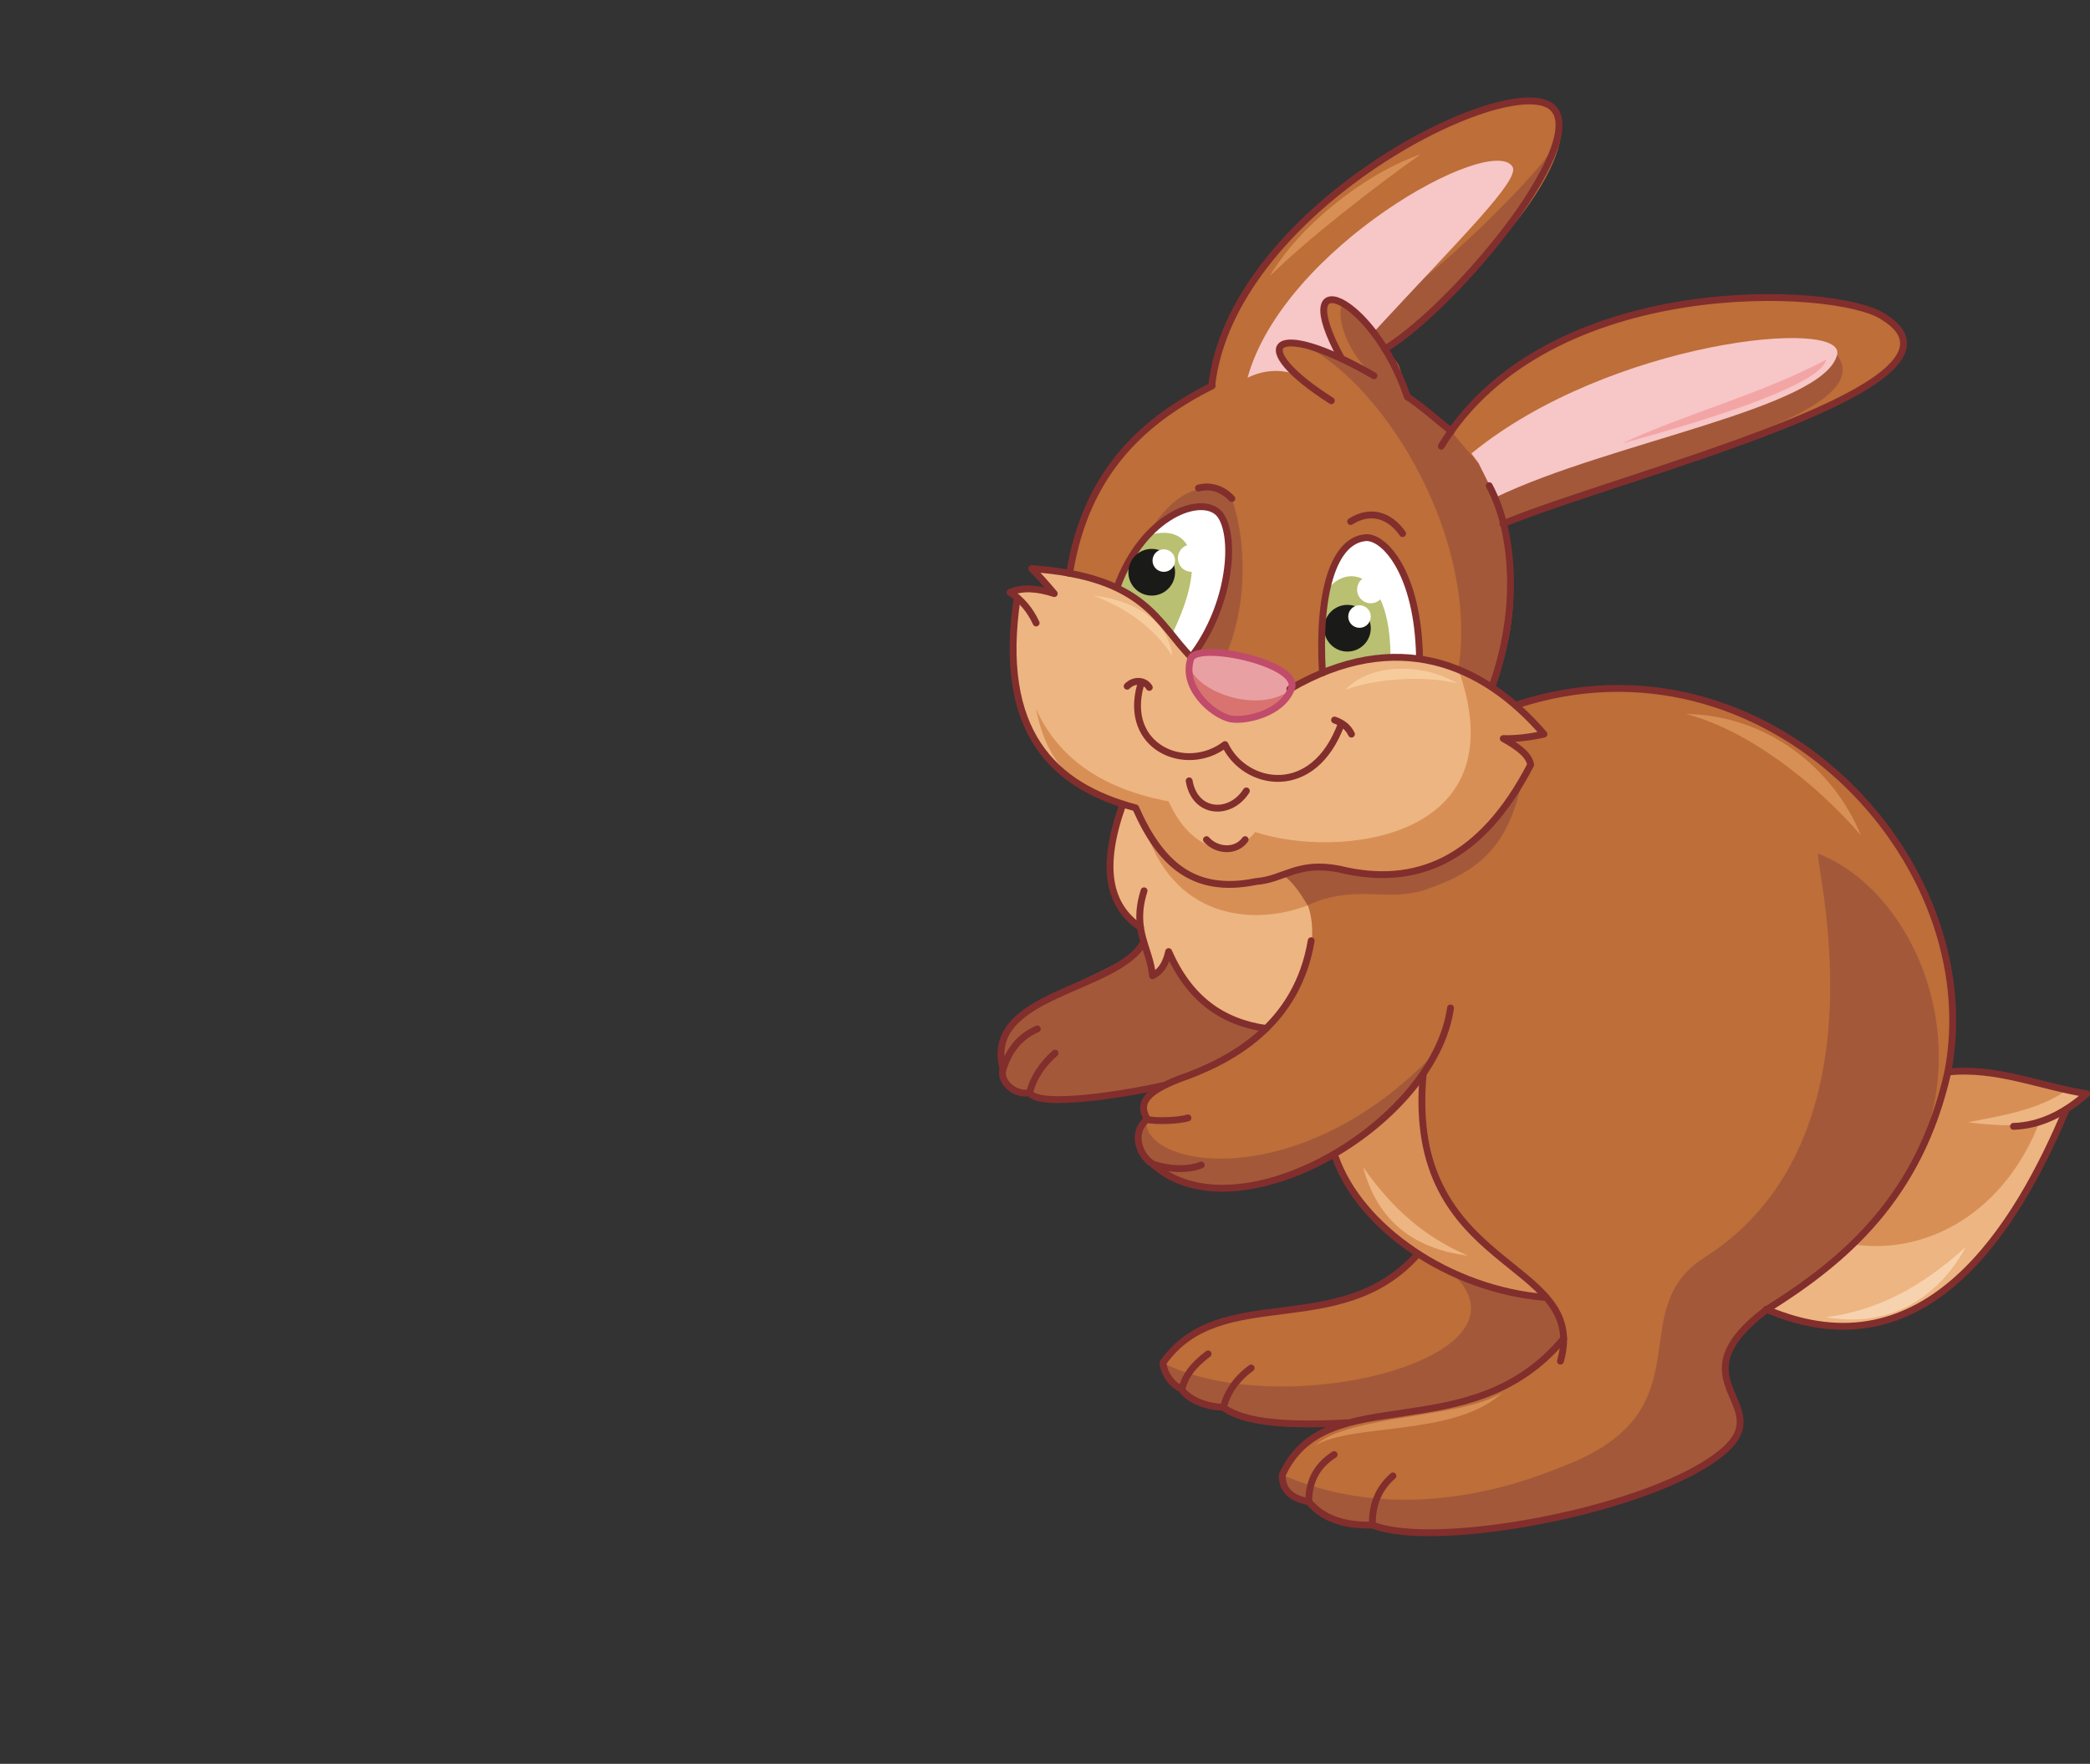 <?xml version="1.0" encoding="utf-8"?>
<!-- Generator: Adobe Illustrator 21.1.0, SVG Export Plug-In . SVG Version: 6.00 Build 0)  -->
<svg version="1.1" id="Layer_1" xmlns="http://www.w3.org/2000/svg" xmlns:xlink="http://www.w3.org/1999/xlink" x="0px" y="0px"
	 viewBox="0 0 519 438" style="enable-background:new 0 0 519 438;" xml:space="preserve">
<rect x="0" y="0" width="519" height="438" fill="#333333" stroke="none"/>
<style type="text/css">
	.st0{fill-rule:evenodd;clip-rule:evenodd;fill:#A35939;}
	.st1{fill-rule:evenodd;clip-rule:evenodd;fill:#D88F55;}
	.st2{fill-rule:evenodd;clip-rule:evenodd;fill:#EDB581;}
	.st3{fill-rule:evenodd;clip-rule:evenodd;fill:#BD6E39;}
	.st4{fill-rule:evenodd;clip-rule:evenodd;fill:#FFFFFF;}
	.st5{fill-rule:evenodd;clip-rule:evenodd;fill:#B9C071;}
	.st6{fill-rule:evenodd;clip-rule:evenodd;fill:#F7C6C7;}
	.st7{fill-rule:evenodd;clip-rule:evenodd;fill:#E9A0A2;}
	.st8{fill-rule:evenodd;clip-rule:evenodd;fill:#D8736F;}
	.st9{fill:none;stroke:#822E2D;stroke-width:1.702;stroke-linecap:round;stroke-linejoin:round;stroke-miterlimit:22.926;}
	.st10{fill-rule:evenodd;clip-rule:evenodd;fill:#1A1A18;}
	.st11{fill-rule:evenodd;clip-rule:evenodd;fill:#F7CC9D;}
	.st12{fill-rule:evenodd;clip-rule:evenodd;fill:#F3A5A6;}
	.st13{fill-rule:evenodd;clip-rule:evenodd;fill:#F7D2AE;}
	.st14{fill:none;stroke:#C14B6B;stroke-width:1.702;stroke-linecap:round;stroke-linejoin:round;stroke-miterlimit:22.926;}
</style>
<path class="st0" d="M249.1,265.4c-1.5,3.3,3.2,6.6,6.6,5.9c7.3,3.9,20.8,0.6,33.4-1.8c10.2-3,19-7.3,25.1-14l9.2-13.2l-39.4-8.4
	C276.9,243.7,243.1,248.2,249.1,265.4z"/>
<path class="st1" d="M384,322.2l-25.5-66.6l-33.5,18.8l6.7,12.8C337.8,304.8,359.9,320.3,384,322.2z"/>
<path class="st2" d="M332.6,215.9l-53.8-16.2c-4.9,14.8-3.5,25,4.4,30.5l3,12l2.7-2.5l1.4-3.5c4.4,11.6,13.4,17.4,24.8,19.2
	l23.5-6.4L332.6,215.9z"/>
<path class="st1" d="M332.6,215.9L284,204.5c6.9,23.9,27.3,25.5,40.8,20.3L332.6,215.9z"/>
<path class="st2" d="M438.6,325.2l45-59l22.2,2.7l12.3,2.7l-5.1,3.8C501.1,304.2,478.4,342.2,438.6,325.2z"/>
<path class="st1" d="M483.7,266.2c11.6-0.4,20.1,1.9,28.9,4.9c-7.1,4.9-17.8,6.3-23.9,7.6c6.7,0.8,13,1.2,17.8-0.2
	c-8.5,22.1-27.5,33.3-46.4,30.5C472.5,296.4,478.1,288.4,483.7,266.2z"/>
<path class="st3" d="M301,95.8c-14.2,6.6-30.7,21.5-35.4,46.6l53.2,74.9c5.9,4,7.4,9.8,7,16.3c-3.1,20.8-17.4,28.9-30.5,33.5
	c-8.4,2.7-13,4.6-10.5,11.1c-4.1,3.6-1.4,8.7,1.7,10.8c2,1.6,1.7,3.3,7.7,4.5c14.8,4.4,44-3.8,59.4-27.2
	c-1,40.9,22.1,43.3,30.6,55.9c-11-1-21.7-4.2-31.9-10.6c-18.8,21-47,5.9-63.2,26.9c0,2.8,1.5,5,4.6,6.5c3.6,3.6,7,4.7,10.3,4.5
	c4.3,4,15.3,4.9,30.9,3.9c-9.3,3.4-14.8,7.7-16.4,12.9c0.5,5.1,3.1,6.6,6.6,6.6c4.2,4.9,9.9,5.8,15.9,5.8
	c28.9,6.1,67.9-4.6,86.9-18.2c4.6-3.1,6.1-8.3,0.8-18.6c-1.5-5.2,1.9-10.8,10.1-16.7c23.1-14.1,40.4-32.1,45-59
	c9.2-68.6-58.7-108-107.2-91.1l-5.8-5.1c5.2-11.3,6.6-24.4,2.7-39.9c33.6-11.7,122.2-36.2,94.3-51.4c-14-6.1-77.4-11.4-107.3,28.5
	l-10.9-8.5c-3-7.7,0-6.3-5.6-12c44.8-36.4,47.9-57.1,40.8-60.6C370.1,17.3,302.3,57.6,301,95.8z"/>
<path class="st0" d="M384,322.2l2.7,4.1l1.5,6.1c-21.9,26.2-80.1,23.1-84.4,17.1c-3.3,0.1-6.7-0.9-10.3-4.5
	c-3.1-1.5-4.7-3.7-4.6-6.5c30,15,95-1.5,71.3-22.7C367.3,318.8,373,321.2,384,322.2z M356,261.8l-2.7,7.3c0-0.9,0-1.8,0-2.8
	c-15.2,23.4-51,35.5-65.9,23.9c-6-1.2-5.4-10.1-2.8-11.9C284.2,290.2,322.9,296.4,356,261.8z M467.6,300.6c27.1-33,10.5-78-16-88.6
	c-1.9-0.7,18.7,70.4-28.4,100.3c-20.7,13.2,1.2,37.9-34.8,51.7c-5.4,2.1-37.7,16.4-70,2.2c0.5,5.1,3.1,6.6,6.6,6.6
	c4.2,4.9,9.9,5.8,15.9,5.8c28.9,6.1,67.9-4.6,86.9-18.2c4.6-3.1,6.1-8.3,0.8-18.6c-1.5-5.2,1.9-10.8,10.1-16.7l13.1-8.9l8.3-7.1
	L467.6,300.6z M337.1,78.1c-6.1-8.7-6.3,6.4,4,15.1l-8-4.2l-9.5-3.5c21.4,10.9,43.7,49.5,38.5,80.9l-47,17.5l-10.6-21.3
	c6.3-15.1,4.1-31.3,1.4-38.7c-8.1-6.7-16.7,1.1-21.1,9.4l14.3,31.7l-11.2,29.1l88.6-19l-5.8-5.1c5.2-11.3,6.6-24.4,2.7-39.9
	c27.4-13.4,94.7-26.3,82.8-41.9c-4.2-3.1-66.4,3.7-89.2,26.7l-9-10.5l-8.5-5.7l-5.6-12c23-16.8,39.4-44.2,42.7-51.3
	C380.5,46.1,341.1,83.2,337.1,78.1z"/>
<path class="st0" d="M377.9,194.3l-59.2,23c2.1,1.6,4,4.1,6,7.5c11.8-5.3,19.1-0.9,28.4-3.6C366.9,216.7,374.3,210.7,377.9,194.3z"
	/>
<path class="st2" d="M320.6,171.2c1.5-4.9-17.6-11.2-24.8-7.9c-4.8-5.5-4.5-18.7-39.6-22l5.6,6.2l-5.5-1.1l-5.5,0.8l1.8,1.4
	c-5,33.2,8.9,46.8,29.4,52.2c6.1,13.8,14.3,21.5,29.9,18.3c6.9-0.5,10.2-5.1,20.6-3.1c19,4.7,35.3-2.1,47.6-25.9
	c-0.4-2.2-2.5-4.1-6.8-6.5c3.1,0.1,6.5-0.3,10.1-1.1C368.6,164.9,347,155.7,320.6,171.2z"/>
<path class="st4" d="M328.4,167.2c7.6-3.5,15.5-5.4,24.2-4c-0.4-20.7-8.6-29.7-13.2-29.6C331.2,134.1,327.3,147.4,328.4,167.2z"/>
<path class="st1" d="M377.8,176.3l5.9,6.1l-10.1,1.1l4,2.6l2.7,3.8c-16.9,32.1-36.1,28.5-53.1,25.4l-8.4,1.9
	c-7.5,3-20.2,3.8-25.3-1.2l-6.7-6.9l-4.6-8.5c-9.3-3.2-21.3-5.7-24.9-24.5c7.3,16.2,22.9,21,32.9,22.9c5.6,12.5,15.8,14.8,21.5,7.6
	c20.1,6.7,65.6,2.4,50.5-40.2C367.9,169,370.9,170.2,377.8,176.3z"/>
<path class="st5" d="M345.3,162.8l-7.6,1.1l-9.3,3.2l0.3-15.2l0.8-5.3C334.4,139.8,345.1,141.7,345.3,162.8z"/>
<path class="st6" d="M371.4,123.5l-4.3-8.6l-1.7-2.3c34.2-28,93.2-33.9,90.8-24.5C452.9,101.4,399.8,109.8,371.4,123.5z"/>
<path class="st6" d="M341.1,82.5c-14.8-15.3-13.9-5.3-7.9,6.5l-14.8-4l-0.5,2.8l4.3,5.3c-4.1-1.5-8.3-1.3-12.4,0.7
	c8.9-32.3,60.5-60.8,65.8-52.4C377.5,44.7,363.2,58.6,341.1,82.5z"/>
<path class="st7" d="M320.6,171.2c3.1-6.2-22.1-11.8-24.8-7.9c-2.6,7,4.8,14,9.7,15.2C308.9,179.2,318.1,177.4,320.6,171.2z"/>
<path class="st8" d="M320.6,171.2c-8,6.3-23.7,0.6-25.3-6C298.7,181.5,310.9,182.4,320.6,171.2z"/>
<path class="st9" d="M265.6,142.4c4.2-26.1,19.4-38.5,35.4-46.6"/>
<path class="st4" d="M277.4,145.7c5.7,1.4,12.2,11.6,18.4,17.5c10-12.9,11.2-30.3,7.1-35.5C298.7,122.6,284,127.6,277.4,145.7z"/>
<path class="st5" d="M290.7,158.2c-4.2-4.9-8.6-9.4-13.3-12.5l4-8.2l3.3-4.4C295.3,129.5,300.7,138.2,290.7,158.2z"/>
<path class="st9" d="M295.8,163.2c-8.4-8.5-11.3-20-39.6-22c1.6,1.6,3.5,3.7,5.6,6.2c-4.3-1.4-7.9-1.6-11-0.3c2.9,1.8,5,4.4,6.5,7.6
	"/>
<path class="st9" d="M252.6,148.4c-5,33.2,8.9,46.8,29.4,52.2c6.1,13.8,14.3,21.5,29.9,18.3c6.9-0.5,10.2-5.1,20.6-3.1
	c19,4.7,35.3-2.1,47.6-25.9c-0.4-2.2-2.5-4.1-6.8-6.5c3.1,0.1,6.5-0.3,10.1-1.1c-15.1-17.6-36.6-26.6-63.1-11.2"/>
<path class="st9" d="M360.4,107.1c-2.1-1.6-8.5-7.2-10.9-8.5c-8.4-25-30-34.5-16.4-9.6 M370.7,170c4.7-13.4,5.7-27.5,2.7-39.9
	c-0.8-3.2-2-6.5-3.6-9.5"/>
<path class="st9" d="M341.2,93.3c-25.7-14.8-32-7.4-10.6,6.2"/>
<path class="st9" d="M333.1,179.7c-6.9,18.9-24,15.6-28.9,5.2c-9.6,7.3-25.3,0.8-21-14.7"/>
<path class="st9" d="M309.5,196.4c-4,6.3-12.8,5.8-14.2-2.5"/>
<path class="st9" d="M309.2,208.5c-2.3,3.2-7.1,2.8-9.6,0"/>
<path class="st9" d="M295.8,163.2c10-12.9,11.2-30.3,7.1-35.5c-4.2-5.1-18.9-0.1-25.5,18.1"/>
<path class="st9" d="M335.6,182.3c-0.8-1.7-2.2-2.8-4.2-3.5"/>
<path class="st9" d="M279.9,170.4c1.8-1.8,4.4-1.5,5.5,0.3"/>
<path class="st9" d="M357.9,110.8c26.4-43.6,98.3-39.8,109.7-32.2c27.7,16.9-65.2,39.3-94.4,51.5"/>
<path class="st9" d="M343.9,86.7c18.8-11.7,52.6-53.6,40.8-60.6c-12.9-7.5-79,26.6-83.8,69.7"/>
<ellipse class="st10" cx="334.6" cy="156" rx="5.8" ry="5.8"/>
<circle class="st10" cx="286" cy="142.1" r="5.8"/>
<circle class="st4" cx="337.6" cy="153.1" r="2.8"/>
<circle class="st4" cx="340.4" cy="146.4" r="3.4"/>
<circle class="st4" cx="295.9" cy="138.6" r="3.4"/>
<circle class="st4" cx="289" cy="139.2" r="2.8"/>
<path class="st9" d="M352.5,163.1c-0.4-20.7-8.6-29.7-13.2-29.6c-8.2,0.5-12.1,13.9-10.9,33.6"/>
<path class="st9" d="M376.5,175.1c61.7-20.4,117.4,38.2,107.2,91.1c-7,31-25.3,46.7-45,59c-23.8,17.9,3.2,23.5-10.9,35.3
	c-17,14.4-71.3,24.5-86.9,18.2c-7.2,0.2-12.5-1.7-15.9-5.8c-4.4-0.8-6.6-2.9-6.6-6.6c10.9-24.2,46.5-5.8,69.9-33.9"/>
<path class="st9" d="M387.5,338c7.3-25.8-38.6-21.7-34.1-71.2"/>
<path class="st9" d="M278.8,199.8c-5.6,15.7-3.5,25.1,4.4,30.5"/>
<path class="st9" d="M483.7,266.2c12.1-1.3,23,3.6,34.5,5.4c-5.6,4.9-11.6,7.9-18.2,8.1"/>
<path class="st9" d="M513.1,275.5c-12,28.6-34.6,66.7-74.5,49.6"/>
<path class="st9" d="M325,372.9c0-4.5,1.5-8.6,6.3-11.7"/>
<path class="st9" d="M340.8,378.7c-0.1-4.4,1.1-8.7,5.1-12.2"/>
<path class="st9" d="M303.8,349.5c0.8-3.3,2.9-6.9,6.9-9.8"/>
<path class="st9" d="M293.5,344.9c0.7-3,2.6-5.8,6.5-8.7"/>
<path class="st9" d="M331.6,287.3c6.1,17.5,28.3,33,52.3,34.9"/>
<path class="st9" d="M352,311.5c-19.3,21.7-48.9,6.6-63.2,26.9c0.2,2.6,2.2,5.5,4.6,6.5c1.6,2.8,6.9,4.6,10.3,4.5
	c5.2,4,16.6,4.7,30.9,3.9"/>
<path class="st9" d="M284.1,221.2c-3.1,9.8,1.4,14,2.1,21.1c1.9-0.9,3.3-2.8,4-6c5.2,11.8,13.3,17.5,24.2,19.1"/>
<path class="st9" d="M257.6,255.5c-4.4,1.9-7.1,5.4-8.5,10c-5.1-18.9,28.2-19.4,34.9-31.5"/>
<path class="st11" d="M361.9,169.7c-7.7-2-20.3-1.3-27.8,1.6C339.6,165.2,352.3,164.1,361.9,169.7z"/>
<path class="st11" d="M271.5,147.9c8.2,3,15.3,8.2,19.6,15C290.2,154.8,282.5,149.1,271.5,147.9z"/>
<path class="st12" d="M402.8,110.1c16.6-7.7,34.3-12.1,50.7-20.8C452.1,95.9,420.9,105.2,402.8,110.1z"/>
<path class="st1" d="M418.6,177.3c15.1,3.8,32,16.8,43.5,30.1C455.1,190.3,438.3,177.5,418.6,177.3z"/>
<path class="st1" d="M315.3,68.6c9.4-9.3,26.2-22.3,37.5-30.3C338.2,43.4,322.3,56.6,315.3,68.6z"/>
<path class="st1" d="M373.1,345.8c-10.1,6.5-38.1,5.4-46.6,13.2C335.7,353.3,361.5,356.8,373.1,345.8z"/>
<path class="st2" d="M364.5,311.8c-10.5-4.5-18.7-11.5-26-22C342,303.1,351,310.1,364.5,311.8z"/>
<path class="st13" d="M453.4,327.1c13-1.7,23.9-7.6,34.8-17.5C480.8,323.1,468.6,329.7,453.4,327.1z"/>
<path class="st9" d="M348.3,132.5c-3.2-4.6-8-6.1-12.9-3"/>
<path class="st9" d="M305.9,123.8c-2.3-2.4-5.2-3.4-8.3-2.6"/>
<path class="st14" d="M320.6,171.2c3.1-6.2-22.1-11.8-24.8-7.9c-2.6,7,4.8,14,9.7,15.2C308.9,179.2,318.1,177.4,320.6,171.2"/>
<path class="st9" d="M360.2,250.3c-4.1,29.2-53.4,57.5-74,38.7c-3-1.8-5.6-7.5-1.3-11.1c-2.7-4.4,0.7-7.1,7.7-9.9
	c13.3-4.6,29.5-13.5,33-34.4"/>
<path class="st9" d="M285,278c2.1,0.5,7.8,0.3,10-0.4"/>
<path class="st9" d="M286.4,289.1c3.4,1.2,8.4,1.6,11.9,0.2"/>
<path class="st9" d="M249.1,265.4c-1.1,3.1,3,6.8,6.6,5.9c0.9-3.7,3.2-7.1,6.3-9.8"/>
<path class="st9" d="M255.7,271.3c2.1,4,24.8,0.2,33.4-1.8"/>
</svg>

